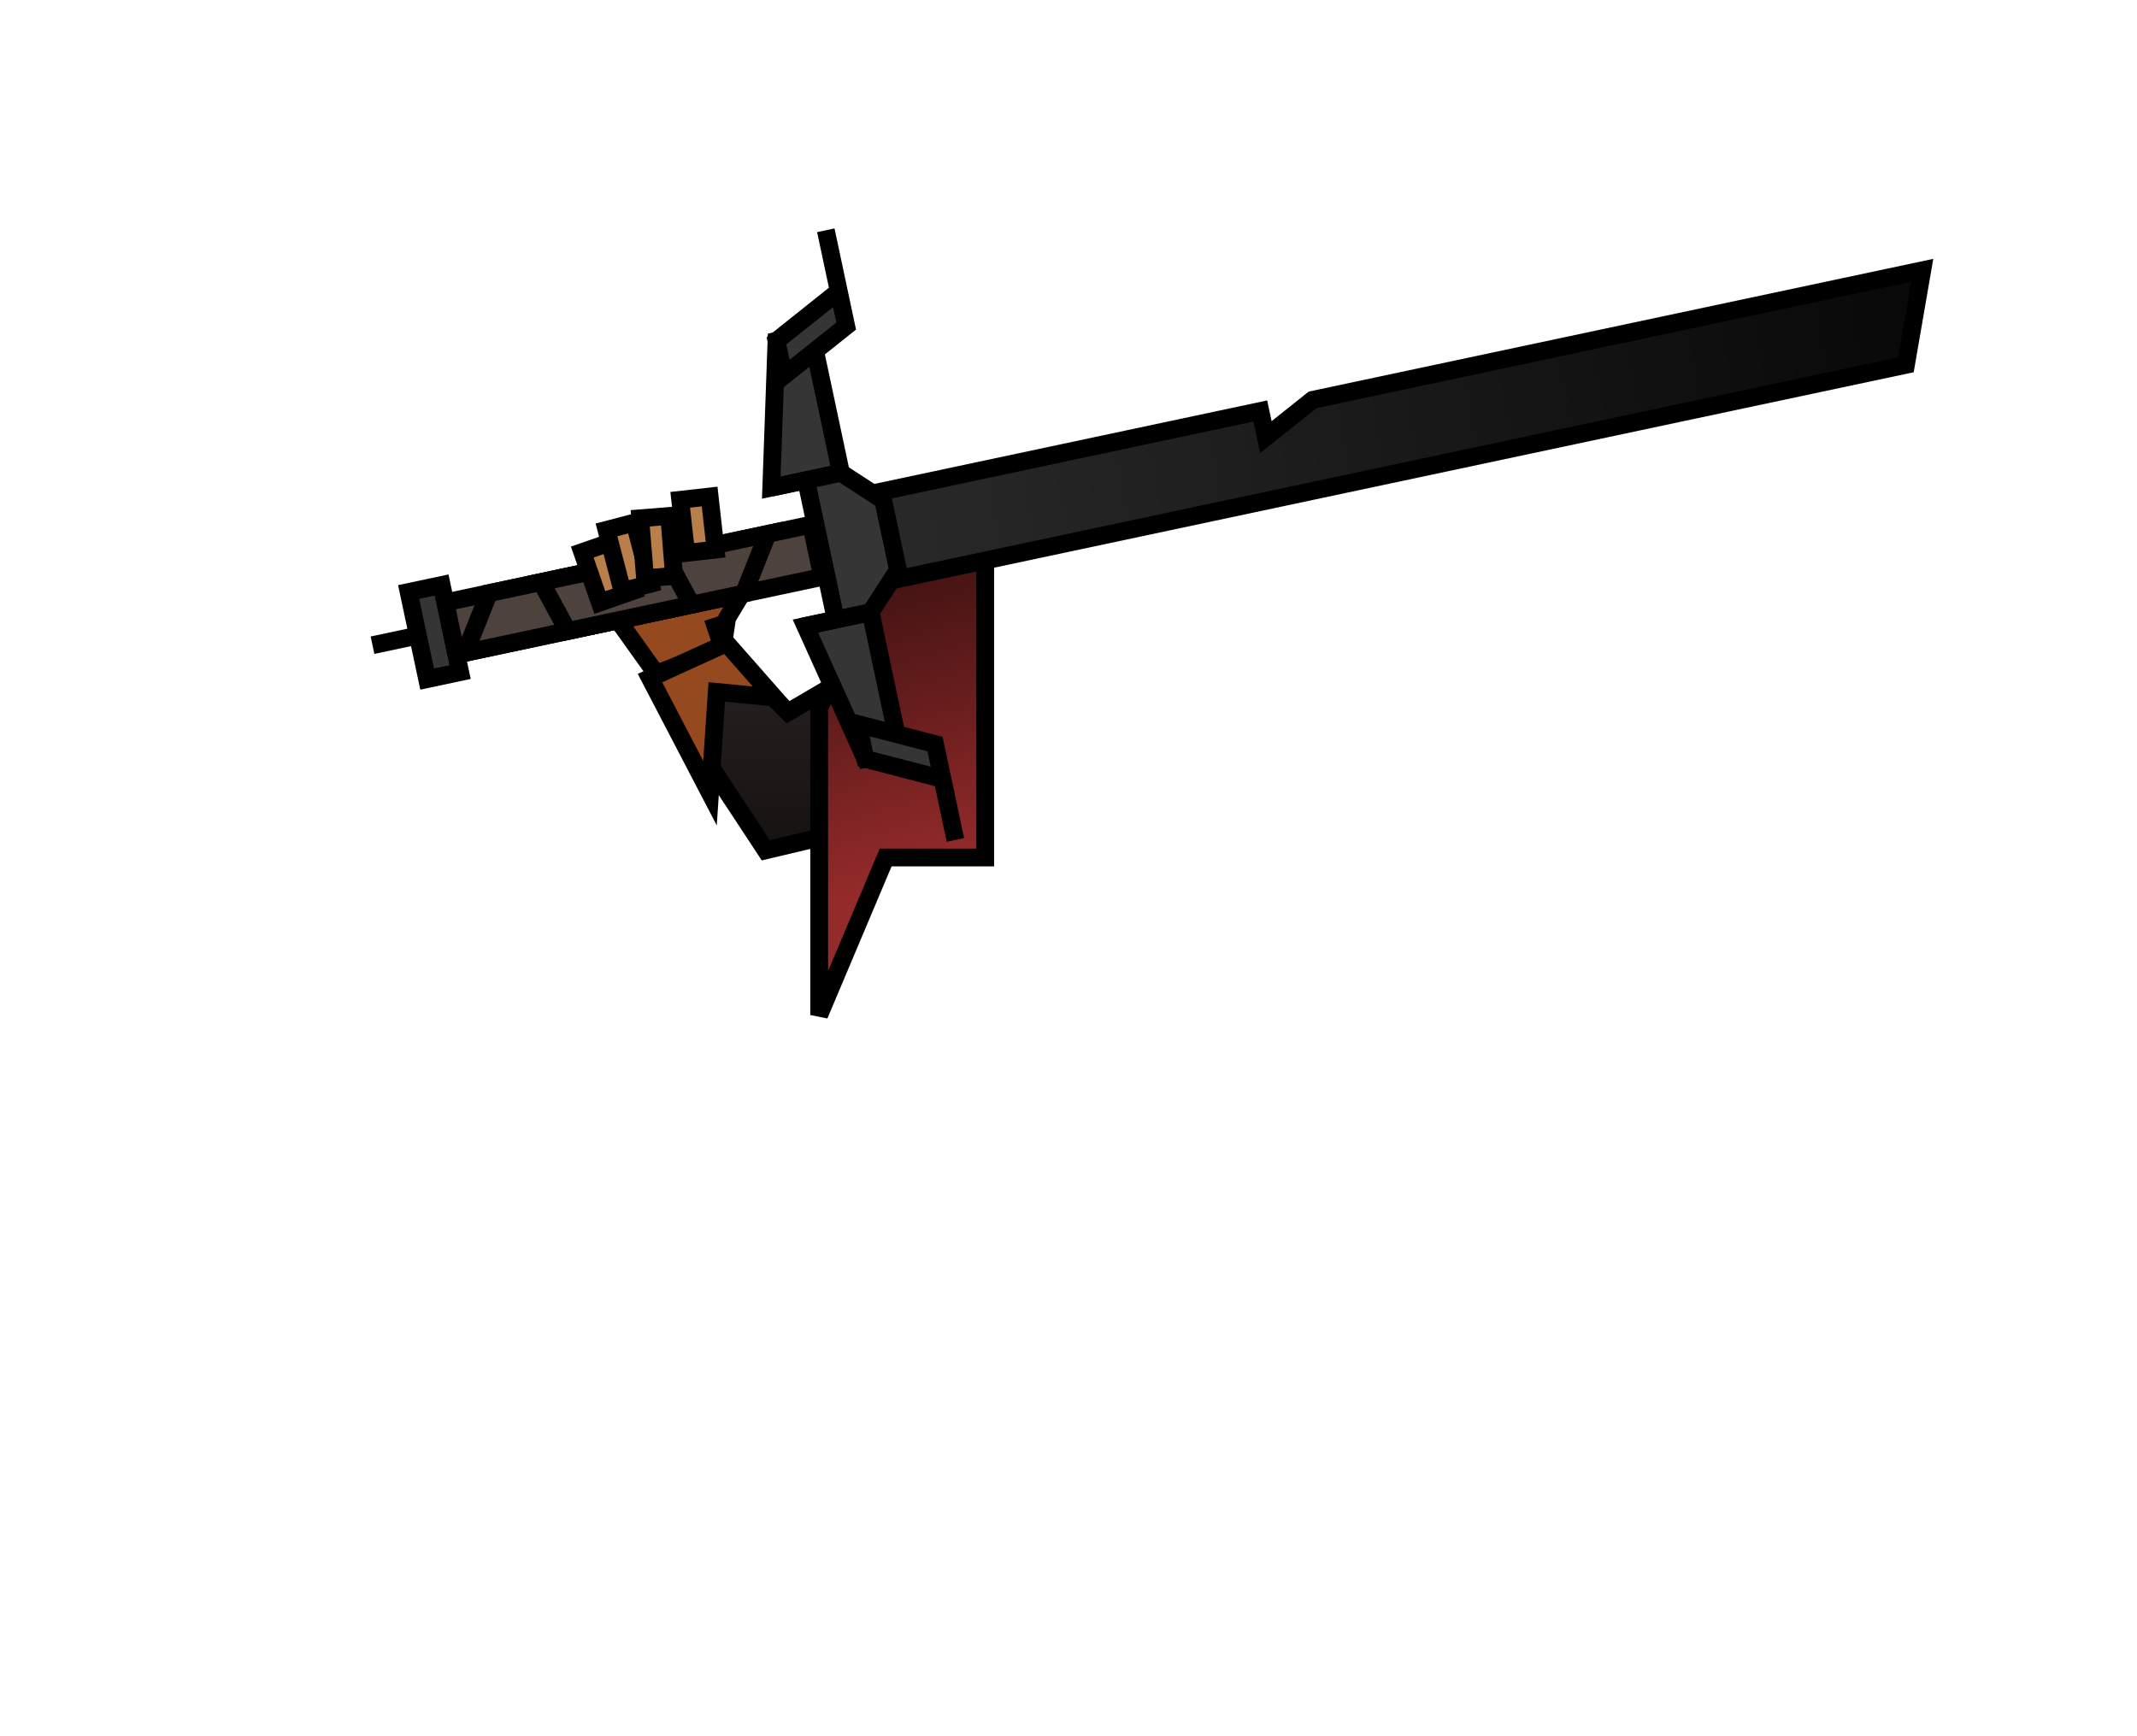 <svg width="240" height="195" viewBox="0 0 240 195" fill="none" xmlns="http://www.w3.org/2000/svg">
<path d="M86 95.5L73.5 76.5L84 75.5L88.5 80L105.5 70L105 91L86 95.5Z" fill="#3A2E2E"/>
<path d="M86 95.5L73.5 76.5L84 75.5L88.5 80L105.5 70L105 91L86 95.5Z" fill="url(#paint0_linear_3574_11388)" fill-opacity="0.6"/>
<path d="M86 95.5L73.5 76.5L84 75.5L88.5 80L105.5 70L105 91L86 95.5Z" stroke="black" stroke-width="2"/>
<path d="M81.157 72.784L73.697 75.672L68 67.703L84.056 65.418L81.657 69.419L81.157 72.784Z" fill="#94491F"/>
<path d="M81.157 72.784L73.697 75.672L68 67.703L84.056 65.418L81.657 69.419L81.157 72.784ZM81.157 72.784L80.056 69.418" stroke="black" stroke-width="2"/>
<path d="M86.962 78.341L80.498 77.712L79.738 89.082L73 76.156L81.59 72.235L86.962 78.341Z" fill="#94491F" stroke="black" stroke-width="2"/>
<path d="M99.466 96.308L110.645 96.308L110.645 60.669L99.466 64.669L92 79.5L92 114L99.466 96.308Z" fill="#952A2A"/>
<path d="M99.466 96.308L110.645 96.308L110.645 60.669L99.466 64.669L92 79.5L92 114L99.466 96.308Z" fill="url(#paint1_linear_3574_11388)" fill-opacity="0.6"/>
<path d="M99.466 96.308L110.645 96.308L110.645 60.669L99.466 64.669L92 79.5L92 114L99.466 96.308Z" stroke="black" stroke-width="2"/>
<path d="M94.594 56.139L141.545 46.159L142.169 49.093L147.414 44.911L215.884 30.358L214.051 40.971L96.673 65.92L94.594 56.139Z" fill="url(#paint2_linear_3574_11388)" stroke="black" stroke-width="2"/>
<path d="M86.62 54.767L87.206 38.285L91.118 37.453L94.445 53.103L86.62 54.767Z" fill="#353535" stroke="black" stroke-width="2"/>
<path d="M97.186 85.236L90.45 70.31L97.772 68.754L101.098 84.404L97.186 85.236Z" fill="#353535" stroke="black" stroke-width="2"/>
<path d="M93.859 69.585L90.532 53.935L94.445 53.103L99.189 56.184L100.853 64.01L97.772 68.754L93.859 69.585Z" fill="#353535"/>
<path d="M93.859 69.585L90.532 53.935M93.859 69.585L97.772 68.754L100.853 64.01L99.189 56.184L94.445 53.103L90.532 53.935M93.859 69.585L89.947 70.417M90.532 53.935L86.62 54.767" stroke="black" stroke-width="2"/>
<path d="M88.038 42.197L87.206 38.285L94.2 32.709L95.031 36.621L88.038 42.197Z" fill="#353535"/>
<path d="M94.2 32.709L87.206 38.285L88.038 42.197L95.031 36.621L94.2 32.709ZM94.2 32.709L92.744 25.862" stroke="black" stroke-width="2"/>
<path d="M97.186 85.236L96.354 81.323L105.011 83.572L105.843 87.485L97.186 85.236Z" fill="#353535"/>
<path d="M105.843 87.485L105.011 83.572L96.354 81.323L97.186 85.236L105.843 87.485ZM105.843 87.485L107.298 94.332" stroke="black" stroke-width="2"/>
<path d="M45.893 66.49L49.599 65.703L51.678 75.484L47.972 76.272L46.932 71.381L45.893 66.49Z" fill="#353535"/>
<path d="M46.932 71.381L47.972 76.272L51.678 75.484L49.599 65.703L45.893 66.49L46.932 71.381ZM46.932 71.381L41.836 72.465" stroke="black" stroke-width="2"/>
<rect x="50.015" y="67.659" width="42" height="6" transform="rotate(-12 50.015 67.659)" fill="#4E423D" stroke="black" stroke-width="2"/>
<path d="M54.906 66.619L86.207 59.966L83.541 66.666L52.241 73.32L54.906 66.619Z" fill="#4E423D" stroke="black" stroke-width="2"/>
<path d="M74.686 62.415L60.775 65.372L63.761 70.871L77.673 67.914L74.686 62.415Z" fill="#4E423D" stroke="black" stroke-width="2"/>
<path d="M79.697 55.766L76.392 56.135L77.058 62.098L80.363 61.729L79.697 55.766Z" fill="#B87F4A" stroke="black" stroke-width="2"/>
<path d="M69.17 60.691L65.392 62.006L67.364 67.672L71.141 66.358L69.17 60.691Z" fill="#B87F4A" stroke="black" stroke-width="2"/>
<path d="M71.263 58.691L68.112 59.514L69.906 66.387L73.057 65.564L71.263 58.691Z" fill="#B87F4A" stroke="black" stroke-width="2"/>
<path d="M75.155 57.95L71.901 58.213L72.445 64.948L75.698 64.686L75.155 57.95Z" fill="#B87F4A" stroke="black" stroke-width="2"/>
<defs>
<linearGradient id="paint0_linear_3574_11388" x1="149.75" y1="55" x2="149.75" y2="94.5" gradientUnits="userSpaceOnUse">
<stop stop-opacity="0"/>
<stop offset="1"/>
</linearGradient>
<linearGradient id="paint1_linear_3574_11388" x1="108.107" y1="97.065" x2="97.753" y2="62.356" gradientUnits="userSpaceOnUse">
<stop stop-opacity="0"/>
<stop offset="1"/>
</linearGradient>
<linearGradient id="paint2_linear_3574_11388" x1="56.924" y1="71.302" x2="247.162" y2="38.022" gradientUnits="userSpaceOnUse">
<stop stop-color="#353535"/>
<stop offset="1"/>
</linearGradient>
</defs>
</svg>
